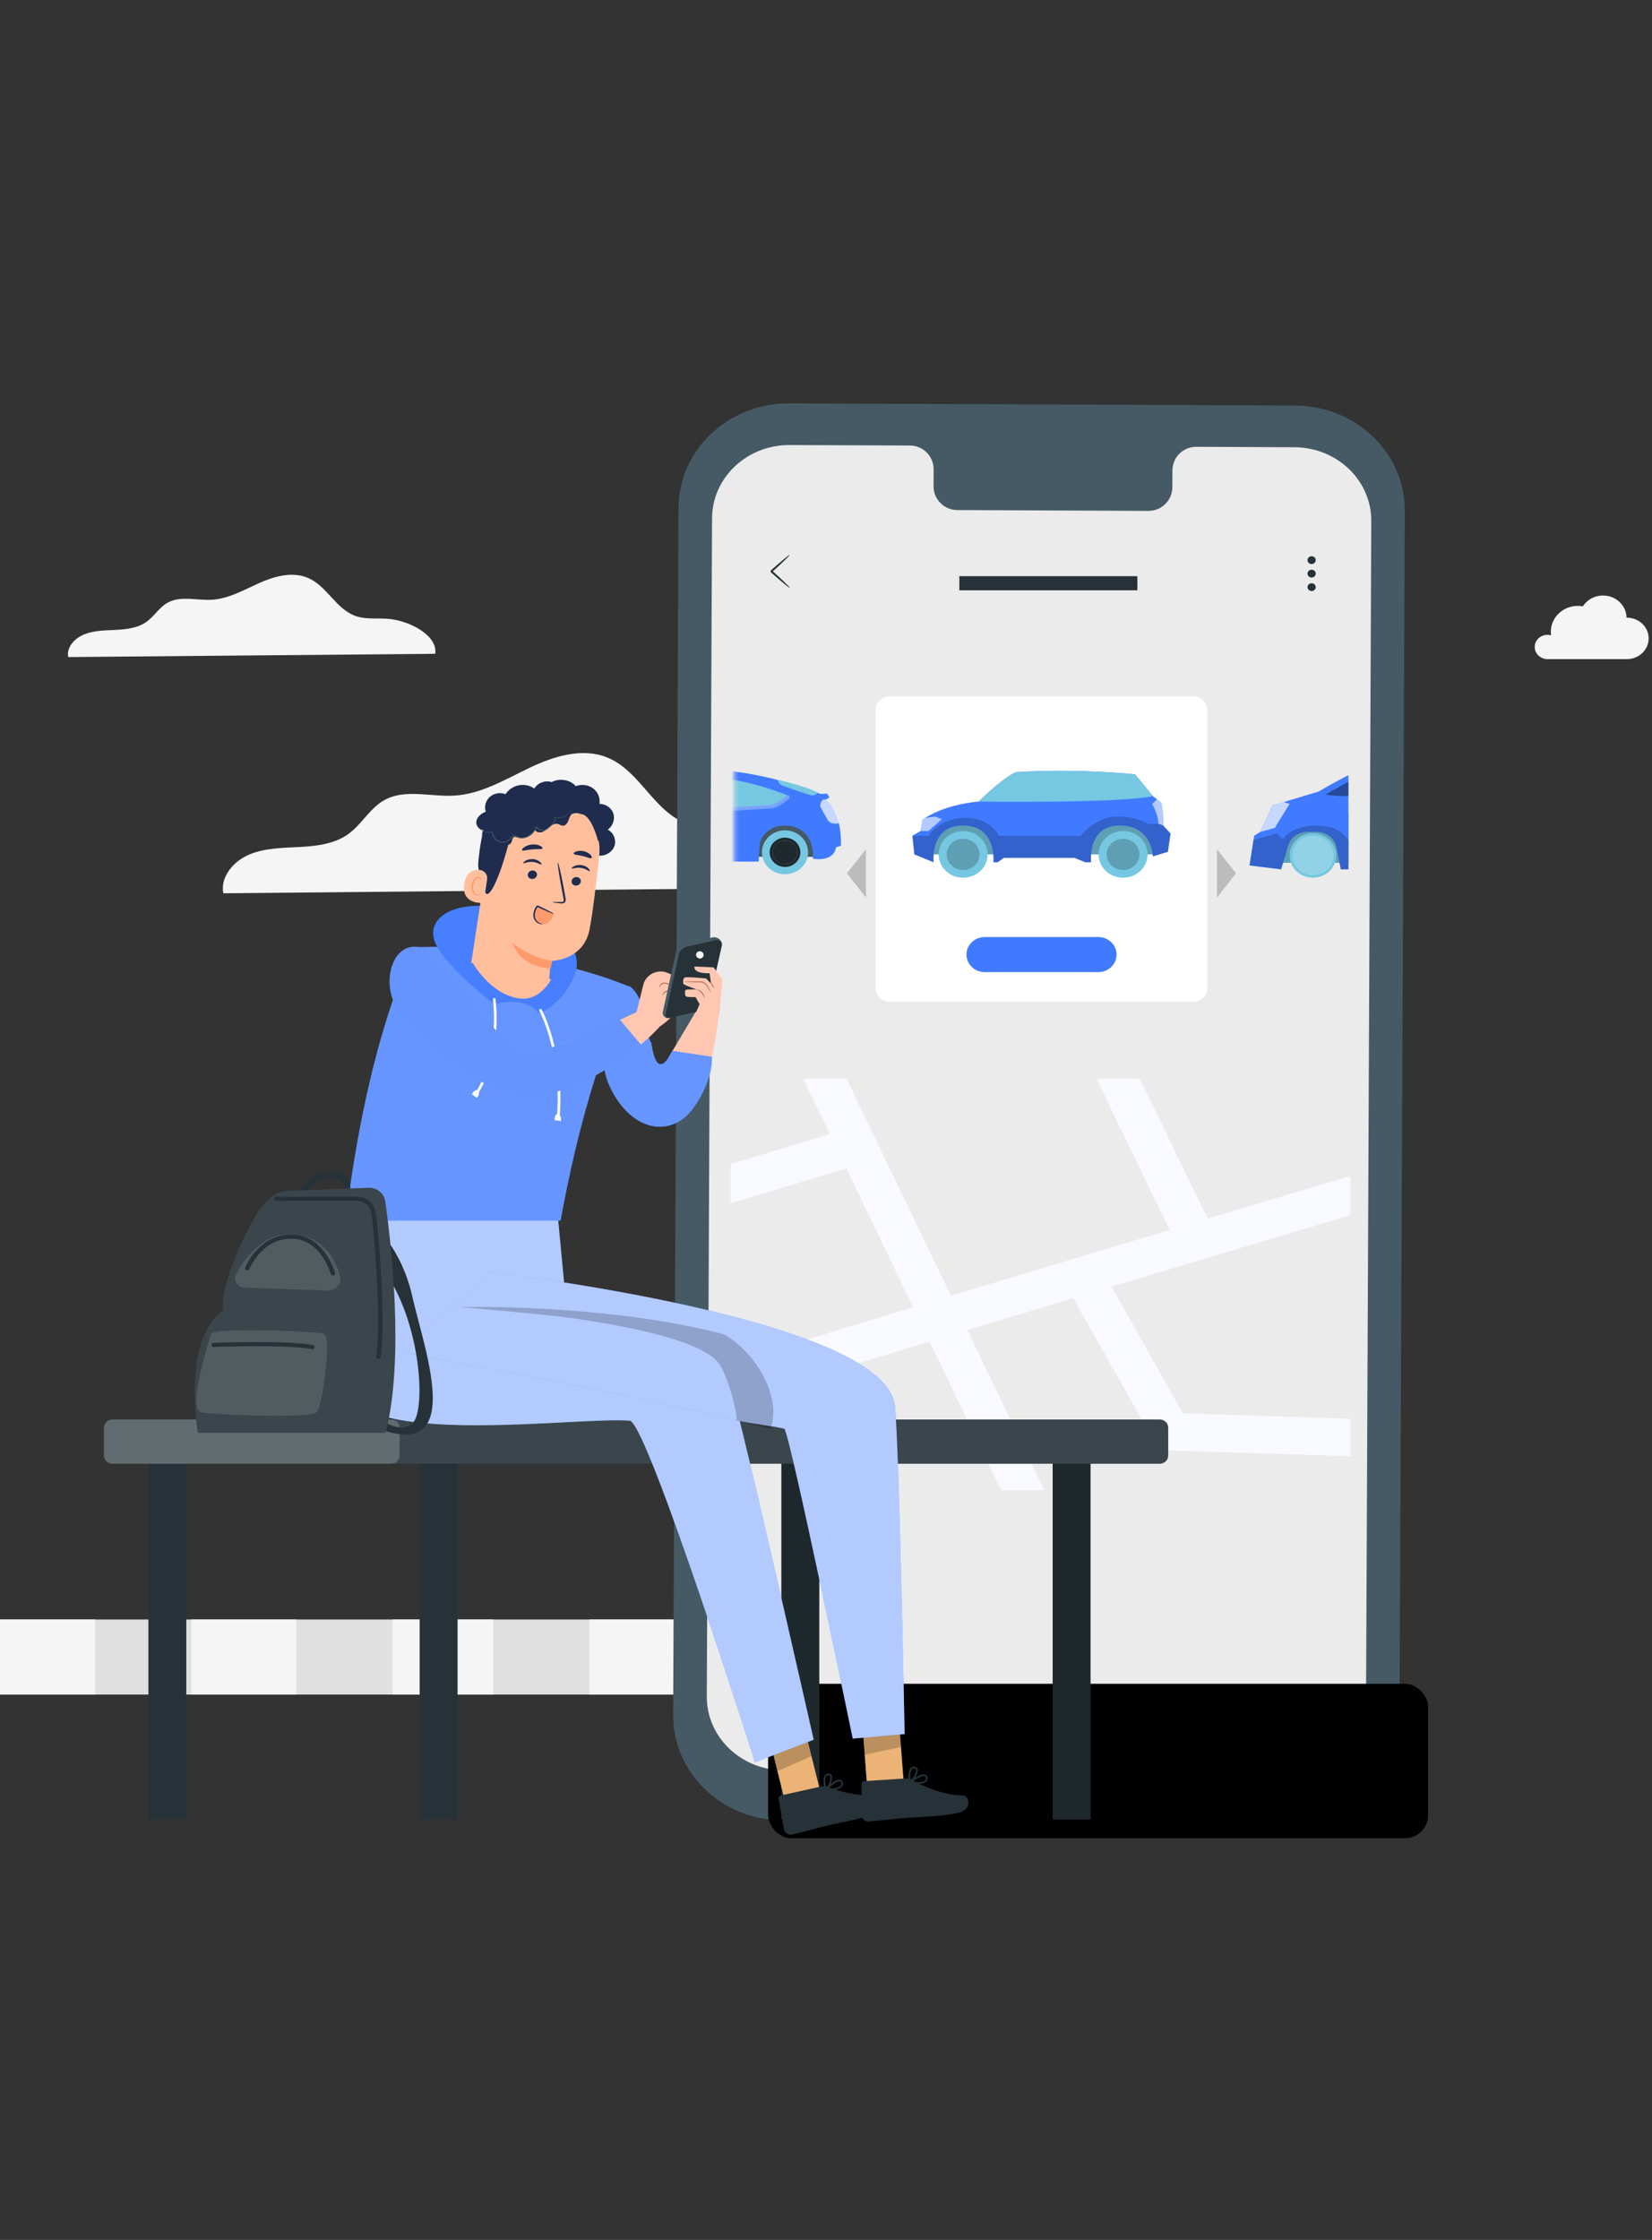 <svg width="428" height="580" viewBox="0 0 428 580" fill="none" xmlns="http://www.w3.org/2000/svg">
<rect x="0" y="0" width="428" height="580" fill="#333333" stroke="none"/>
<path d="M266.509 199.65C266.959 196.507 262.305 193.93 258.803 193.656C257.137 193.527 255.4 193.767 253.815 193.244C250.385 192.105 249.017 187.901 245.677 186.556C243.174 185.554 240.302 186.445 237.872 187.609C235.45 188.766 233.055 190.23 230.346 190.393C227.987 190.538 225.43 189.708 223.369 190.804C221.829 191.617 221.028 193.304 219.615 194.298C218.228 195.266 216.428 195.471 214.708 195.565C212.989 195.651 211.215 195.668 209.649 196.353C208.083 197.038 206.786 198.605 207.119 200.215L266.509 199.659V199.65Z" fill="#F5F5F5"/>
<path d="M281.437 421.984C281.701 418.988 281.269 415.11 277.596 413.955C271.379 411.999 267.694 407.413 267.898 402.232C268.102 397.039 261.561 391.995 256.652 396.856C251.743 401.717 252.403 393.116 245.861 391.023C239.32 388.93 233.775 394.008 235.563 398.641C237.351 403.273 230.894 406.166 223.164 402.232C215.435 398.286 206.925 405.457 208.569 411.073C210.213 416.689 208.869 417.306 203.972 415.442C200.023 413.932 193.554 417.1 192.834 421.996H281.437V421.984Z" fill="#E0E0E0"/>
<path d="M278.48 139.492C278.48 136.701 280.856 134.425 283.797 134.425C284.325 134.425 284.841 134.506 285.321 134.643C285.249 134.14 285.201 133.613 285.201 133.087C285.201 127.163 290.242 122.37 296.448 122.37C297.156 122.37 297.852 122.439 298.524 122.553C300.253 119.854 303.361 118.047 306.914 118.047C312.303 118.047 316.672 122.176 316.744 127.289C316.804 127.289 316.852 127.289 316.912 127.289C321.917 127.289 325.974 131.154 325.974 135.924C325.974 140.693 321.917 144.559 316.912 144.559H283.641C280.772 144.479 278.48 142.249 278.48 139.492Z" fill="#F5F5F5"/>
<path d="M397.618 167.525C397.618 165.787 399.095 164.38 400.919 164.38C401.243 164.38 401.567 164.426 401.867 164.517C401.819 164.197 401.795 163.877 401.795 163.556C401.795 159.874 404.928 156.888 408.793 156.888C409.237 156.888 409.669 156.934 410.077 157.003C411.157 155.322 413.09 154.201 415.298 154.201C418.647 154.201 421.36 156.763 421.408 159.942C421.444 159.942 421.48 159.942 421.504 159.942C424.612 159.942 427.133 162.344 427.133 165.306C427.133 168.269 424.612 170.671 421.504 170.671H400.823C399.047 170.613 397.618 169.229 397.618 167.525Z" fill="#F5F5F5"/>
<path d="M-78.521 423.997V438.797H359.06V423.997C359.06 421.424 357.176 419.354 354.475 419.354H-73.948C-76.649 419.354 -78.533 421.424 -78.533 423.997H-78.521Z" fill="#E0E0E0"/>
<path d="M334.118 419.354H306.908V438.797H334.118V419.354Z" fill="#F5F5F5"/>
<path d="M281.967 419.354H255.897V438.797H281.967V419.354Z" fill="#F5F5F5"/>
<path d="M230.955 419.354H203.745V438.797H230.955V419.354Z" fill="#F5F5F5"/>
<path d="M178.804 419.354H152.734V438.797H178.804V419.354Z" fill="#F5F5F5"/>
<path d="M127.793 419.354H101.723V438.797H127.793V419.354Z" fill="#F5F5F5"/>
<path d="M76.781 419.354H49.571V438.797H76.781V419.354Z" fill="#F5F5F5"/>
<path d="M24.63 419.354H-1.44V438.797H24.63V419.354Z" fill="#F5F5F5"/>
<path d="M210.983 229.863C212.156 221.77 200.144 215.105 191.119 214.421C186.818 214.094 182.345 214.718 178.262 213.365C169.426 210.434 165.906 199.574 157.273 196.122C150.829 193.533 143.415 195.839 137.159 198.83C130.918 201.82 124.74 205.584 117.749 206.015C111.68 206.387 105.08 204.245 99.778 207.072C95.821 209.169 93.74 213.513 90.096 216.072C86.53 218.572 81.869 219.107 77.443 219.33C73.017 219.554 68.434 219.598 64.399 221.354C60.363 223.109 57.032 227.171 57.861 231.306L210.967 229.863H210.983Z" fill="#F5F5F5"/>
<path d="M112.75 169.293C113.479 164.543 106.021 160.631 100.417 160.23C97.747 160.038 94.969 160.404 92.435 159.61C86.948 157.89 84.763 151.516 79.403 149.49C75.402 147.971 70.799 149.324 66.914 151.079C63.039 152.834 59.204 155.043 54.863 155.297C51.095 155.515 46.997 154.257 43.705 155.916C41.248 157.148 39.956 159.697 37.694 161.199C35.48 162.666 32.586 162.98 29.837 163.111C27.089 163.242 24.244 163.268 21.738 164.299C19.233 165.329 17.165 167.713 17.679 170.14L112.741 169.293H112.75Z" fill="#F5F5F5"/>
<path d="M333.886 471.94L202.819 471.368C187.051 471.302 174.331 459.088 174.4 444.089L175.791 131.494C175.86 116.484 188.698 104.374 204.475 104.439L335.543 105.012C351.31 105.077 364.03 117.291 363.961 132.291L362.571 444.895C362.501 459.905 349.663 472.015 333.886 471.94Z" fill="#455A64"/>
<path d="M335.355 115.809L309.944 115.696C306.533 115.677 303.762 118.417 303.752 121.803L303.732 126.184C303.722 129.57 300.942 132.31 297.54 132.291L248.01 132.075C244.598 132.056 241.847 129.298 241.867 125.912L241.886 121.531C241.896 118.145 239.155 115.377 235.743 115.368L226.809 115.33L204.564 115.237C193.52 115.19 184.527 123.67 184.478 134.176L183.117 439.295C183.068 449.801 191.982 458.347 203.016 458.394L333.827 458.966C344.871 459.013 353.864 450.533 353.913 440.027L355.274 134.908C355.323 124.402 346.409 115.856 335.375 115.809H335.355Z" fill="#EBEBEB"/>
<path d="M204.584 152.197C204.485 152.291 202.286 150.471 199.663 148.126C199.663 147.413 199.663 147.929 199.663 147.769H199.673L199.693 147.741L199.722 147.713L199.781 147.657L199.9 147.544L200.146 147.328C200.304 147.188 200.462 147.047 200.62 146.906C200.925 146.634 201.231 146.371 201.527 146.118C202.069 145.659 202.582 145.227 203.075 144.805C203.962 144.064 204.544 143.642 204.593 143.689C204.643 143.735 204.15 144.261 203.321 145.058C202.848 145.499 202.365 145.959 201.852 146.447L200.975 147.253L200.501 147.675L200.265 147.891L200.146 148.004L200.087 148.06L200.058 148.088H200.038V148.107H200.028C200.028 147.957 200.028 148.463 200.028 147.76C202.651 150.114 204.702 152.094 204.603 152.188L204.584 152.197Z" fill="#263238"/>
<path d="M340.877 145.039C340.877 145.602 340.394 146.053 339.812 146.053C339.23 146.053 338.747 145.593 338.747 145.039C338.747 144.486 339.23 144.026 339.812 144.026C340.394 144.026 340.877 144.486 340.877 145.039Z" fill="#263238"/>
<path d="M340.571 147.816C340.986 148.21 340.986 148.858 340.571 149.252C340.157 149.646 339.477 149.646 339.063 149.252C338.649 148.858 338.649 148.21 339.063 147.816C339.477 147.422 340.157 147.422 340.571 147.816Z" fill="#263238"/>
<path d="M340.877 152.038C340.877 152.6 340.394 153.051 339.812 153.051C339.23 153.051 338.747 152.591 338.747 152.038C338.747 151.484 339.23 151.024 339.812 151.024C340.394 151.024 340.877 151.484 340.877 152.038Z" fill="#263238"/>
<path d="M294.67 149.195H248.542V152.853H294.67V149.195Z" fill="#263238"/>
<path d="M349.867 314.659C329.391 320.753 308.251 327.071 287.969 333.165L306.466 365.975L349.867 367.372V377.086L300.253 375.485L278.063 336.144C268.615 338.988 259.423 341.763 250.629 344.412L270.574 385.888H259.362L240.835 347.382C219.991 353.699 202.025 359.211 189.333 363.19V352.981C193.067 351.816 197.24 350.516 201.811 349.109C211.503 346.12 223.123 342.568 236.56 338.493L219.277 302.539L189.333 311.593V301.413L215.002 293.65L208.126 279.346H219.338L246.354 335.523C256.985 332.311 268.605 328.808 281.185 325.033C288.5 322.84 295.815 320.637 303.028 318.483L284.072 279.346H295.315L312.842 315.542C326.024 311.602 338.624 307.847 349.867 304.489V314.659Z" fill="#F9FAFF"/>
<rect x="199" y="436" width="171" height="40" rx="6" fill="black"/>
<path d="M344.527 173.691H194.673C192.24 173.691 190.267 175.776 190.267 178.348V261.371C190.267 263.943 192.24 266.028 194.673 266.028H344.527C346.96 266.028 348.933 263.943 348.933 261.371V178.348C348.933 175.776 346.96 173.691 344.527 173.691Z" fill="#EBEBEB"/>
<path d="M309.133 180.317H230.526C228.494 180.317 226.847 181.887 226.847 183.823V255.886C226.847 257.823 228.494 259.392 230.526 259.392H309.133C311.165 259.392 312.812 257.823 312.812 255.886V183.823C312.812 181.887 311.165 180.317 309.133 180.317Z" fill="white"/>
<path d="M239.188 221.232H299.177L297.974 210.984L280.69 207.459L264.629 210.127L245.283 211.938L240.482 217.177L239.188 221.232Z" fill="#76C7E1"/>
<path opacity="0.2" d="M239.188 221.232H299.177L297.974 210.984L280.69 207.459L264.629 210.127L245.283 211.938L240.482 217.177L239.188 221.232Z" fill="black"/>
<path d="M255.876 221.232C255.876 224.574 253.036 227.281 249.528 227.281C246.021 227.281 243.181 224.574 243.181 221.232C243.181 217.89 246.021 215.184 249.528 215.184C253.036 215.184 255.876 217.89 255.876 221.232Z" fill="#76C7E1"/>
<path opacity="0.2" d="M249.528 225.278C251.873 225.278 253.773 223.466 253.773 221.232C253.773 218.998 251.873 217.187 249.528 217.187C247.184 217.187 245.283 218.998 245.283 221.232C245.283 223.466 247.184 225.278 249.528 225.278Z" fill="black"/>
<path d="M297.317 221.232C297.317 224.574 294.477 227.281 290.97 227.281C287.462 227.281 284.622 224.574 284.622 221.232C284.622 217.89 287.462 215.184 290.97 215.184C294.477 215.184 297.317 217.89 297.317 221.232Z" fill="#76C7E1"/>
<path opacity="0.2" d="M290.969 225.278C293.314 225.278 295.215 223.466 295.215 221.232C295.215 218.998 293.314 217.187 290.969 217.187C288.625 217.187 286.724 218.998 286.724 221.232C286.724 223.466 288.625 225.278 290.969 225.278Z" fill="black"/>
<path d="M303.271 215.848L302.573 220.577L298.672 221.752C298.672 221.752 298.571 213.758 290.08 213.758C281.59 213.758 282.681 223.283 282.681 223.283H281.196L278.396 222.137H260.061L258.464 223.283H257.382C257.382 223.283 258.282 213.758 249.528 213.758C240.775 213.758 241.887 223.283 241.887 223.283L236.884 221.232L236.388 216.426L238.481 215.183L238.986 212.265C239.209 212.101 239.441 211.947 239.673 211.803C245.526 208.065 253.531 207.565 253.531 207.565C260.414 200.89 263.204 199.946 263.204 199.946C279.002 198.896 294.073 200.514 294.073 200.514L298.672 206.13L299.753 206.967L300.875 207.844C301.573 210.897 301.371 213.758 301.371 213.758L303.271 215.848Z" fill="#407BFF"/>
<path opacity="0.6" d="M244.019 212.13L240.512 215.184H238.48L238.986 212.265C239.208 212.102 239.441 211.947 239.673 211.803L242.22 211.437L244.019 212.13Z" fill="white"/>
<path opacity="0.6" d="M301.37 213.758L300.097 213.305C300.097 210.772 298.5 208.23 298.5 208.23L299.753 206.968L300.875 207.844C301.572 210.897 301.37 213.758 301.37 213.758Z" fill="white"/>
<path d="M298.672 206.13C290.353 208.027 253.531 207.565 253.531 207.565C253.743 207.362 253.945 207.16 254.157 206.967C257.948 203.346 260.414 201.555 261.799 200.697C262.759 200.091 263.204 199.946 263.204 199.946C279.002 198.896 294.073 200.514 294.073 200.514L298.672 206.13Z" fill="#76C7E1"/>
<path opacity="0.2" d="M303.271 215.848L302.573 220.577L298.672 221.753C298.672 221.753 298.571 213.758 290.08 213.758C281.59 213.758 282.681 223.284 282.681 223.284H281.196L278.396 222.138H260.06L258.463 223.284H257.382C257.382 223.284 258.282 213.758 249.528 213.758C240.775 213.758 241.887 223.284 241.887 223.284L236.884 221.232L236.388 216.426H240.512C240.512 216.426 243.514 211.755 250.115 211.755C256.715 211.755 258.837 216.426 258.837 216.426H280.003C280.003 216.426 283.601 211.687 288.898 211.437C294.194 211.187 297.317 213.306 297.317 213.306H300.097L301.37 213.758L303.271 215.848Z" fill="black"/>
<path d="M349.352 210.483V223.409H328.651C328.651 223.409 330.026 218.988 331.097 215.983C331.623 214.49 332.078 213.334 332.25 213.248C334.989 211.822 341.417 210.965 349.352 210.483Z" fill="#76C7E1"/>
<path opacity="0.2" d="M349.352 210.483V223.409H328.651C328.651 223.409 330.026 218.988 331.097 215.983C331.623 214.49 332.078 213.334 332.25 213.248C334.989 211.822 341.417 210.965 349.352 210.483Z" fill="black"/>
<path d="M340.154 227.271C343.492 227.271 346.198 224.693 346.198 221.512C346.198 218.331 343.492 215.752 340.154 215.752C336.815 215.752 334.109 218.331 334.109 221.512C334.109 224.693 336.815 227.271 340.154 227.271Z" fill="#76C7E1"/>
<path opacity="0.2" d="M340.154 226.606C343.107 226.606 345.501 224.325 345.501 221.511C345.501 218.697 343.107 216.416 340.154 216.416C337.201 216.416 334.807 218.697 334.807 221.511C334.807 224.325 337.201 226.606 340.154 226.606Z" fill="white"/>
<path d="M341.579 204.984C344.54 203.26 347.098 201.853 349.352 200.717V225.114H347.381L347.047 223.409L346.279 219.47C345.824 217.11 343.671 215.405 341.154 215.405H338.739C336.404 215.405 334.362 216.879 333.725 219.017L332.421 223.409L331.916 225.114L323.719 224.102L324.76 217.466L324.922 216.416L326.519 215.405L329.652 208.547L332.563 207.68L341.579 204.984Z" fill="#407BFF"/>
<path opacity="0.7" d="M334.109 208.162L330.258 214.384L326.529 215.405L329.662 208.548L332.573 207.681C333.483 207.931 334.109 208.162 334.109 208.162Z" fill="white"/>
<path opacity="0.4" d="M349.352 202.422V206.14C347.219 206.169 345.137 206.063 343.348 205.754C343.348 205.754 346.239 204.107 349.352 202.422Z" fill="black"/>
<path opacity="0.2" d="M349.352 217.621V225.114H347.381L347.047 223.41L346.279 219.47C345.824 217.11 343.671 215.406 341.154 215.406H338.739C336.404 215.406 334.362 216.879 333.725 219.018L332.421 223.41L331.916 225.114L323.719 224.103L324.76 217.467L330.915 215.752L331.097 215.984L332.25 217.438C332.25 217.438 334.261 213.749 341.124 213.749C346.602 213.749 348.725 216.513 349.352 217.621Z" fill="black"/>
<path d="M284.511 251.726H255.159C252.52 251.726 250.388 249.694 250.388 247.18C250.388 244.666 252.52 242.634 255.159 242.634H284.511C287.149 242.634 289.282 244.666 289.282 247.18C289.282 249.694 287.149 251.726 284.511 251.726Z" fill="#407BFF"/>
<mask id="mask0_262_8626" style="mask-type:alpha" maskUnits="userSpaceOnUse" x="190" y="189" width="159" height="75">
<path d="M344.527 189.673H194.673C192.24 189.673 190.267 191.337 190.267 193.389V259.648C190.267 261.701 192.24 263.364 194.673 263.364H344.527C346.96 263.364 348.933 261.701 348.933 259.648V193.389C348.933 191.337 346.96 189.673 344.527 189.673Z" fill="white"/>
</mask>
<g mask="url(#mask0_262_8626)">
<path d="M143.782 221.767L210.764 221.867L210.78 212.437L143.798 212.337L143.782 221.767Z" fill="#455A64"/>
<path d="M214.268 205.49C214.268 205.49 212.592 205.668 212.296 205.487C211.622 205.074 196.961 199.455 184.364 199.439C174.26 199.426 165.163 201.977 156.313 207.595C156.313 207.595 145.538 208.726 141.33 211.726C140.345 212.269 138.338 214.408 139.104 219.271C139.592 222.373 142.019 222.504 145.334 222.433C145.334 222.433 144.1 213.015 152.926 213.734C160.424 214.347 158.989 223.054 158.989 223.054L196.559 223.109C196.559 223.109 196.724 219.242 196.883 218.304C197.201 216.427 199.653 213.352 204.231 213.809C209.252 214.311 210.923 218.669 210.601 222.347C210.601 222.347 215.898 223.436 216.614 219.383L217.877 219.009C217.877 219.009 218.363 210.601 213.95 207.065L214.898 206.465L214.268 205.488V205.49Z" fill="#407BFF"/>
<path d="M211.77 205.221C211.77 205.221 211.456 206.031 210.38 205.941C209.503 205.868 204.488 204.06 202.662 203.393C202.138 203.202 201.719 202.797 201.57 202.281C201.534 202.153 201.518 202.035 201.546 201.949C201.546 201.949 209.34 203.73 211.77 205.221Z" fill="#76C7E1"/>
<g opacity="0.3">
<path d="M204.34 205.941C204.34 205.941 204.868 206.378 204.338 206.895C203.808 207.411 201.274 209.204 200.097 209.312C198.92 209.42 163.191 211.69 161.074 211.114C158.956 210.537 157.722 209.517 158.252 208.935L159.213 208.634L176.058 208.961L204.341 205.941H204.34Z" fill="white"/>
</g>
<g opacity="0.7">
<path d="M217.338 213.168C217.338 213.168 215.258 213.755 214.37 212.194C213.483 210.634 212.503 208.984 212.503 208.628C212.503 208.18 212.838 206.744 213.951 207.036C213.951 207.036 217.043 209.379 217.338 213.168Z" fill="white"/>
</g>
<path d="M203.986 205.941C203.986 205.941 200.863 208.527 199.509 208.525C198.156 208.523 162.486 210.582 160.898 209.971C159.311 209.361 158.485 208.861 158.485 208.861C158.485 208.861 170.124 200.886 183.689 201.27C193.643 201.55 203.986 205.94 203.986 205.94V205.941Z" fill="#76C7E1"/>
<path d="M207.603 224.718C209.938 222.497 209.938 218.897 207.603 216.677C205.269 214.456 201.485 214.456 199.151 216.677C196.817 218.897 196.817 222.497 199.151 224.718C201.485 226.938 205.269 226.938 207.603 224.718Z" fill="#76C7E1"/>
<path d="M203.384 216.91C201.184 216.907 199.404 218.601 199.399 220.693C199.396 222.78 201.171 224.48 203.37 224.484C205.569 224.487 207.35 222.793 207.355 220.706C207.358 218.614 205.583 216.914 203.384 216.912V216.91ZM200.189 220.695C200.192 219.019 201.621 217.659 203.382 217.662C205.143 217.665 206.568 219.03 206.565 220.705C206.562 222.38 205.133 223.735 203.372 223.732C201.61 223.73 200.186 222.37 200.189 220.695Z" fill="#1E282D"/>
<path d="M203.382 217.66C201.621 217.657 200.192 219.019 200.189 220.693C200.186 222.368 201.612 223.728 203.372 223.73C205.133 223.733 206.562 222.377 206.565 220.703C206.568 219.029 205.142 217.663 203.382 217.66Z" fill="#1E282D"/>
</g>
<path opacity="0.2" d="M219.434 226.141L224.357 232.401V219.89L219.434 226.141Z" fill="black"/>
<path opacity="0.2" d="M320.224 226.141L315.302 219.89V232.401L320.224 226.141Z" fill="black"/>
<path d="M212.258 373.285H202.441V471.13H212.258V373.285Z" fill="#263238"/>
<path opacity="0.2" d="M212.258 373.285H202.441V471.13H212.258V373.285Z" fill="black"/>
<path d="M282.539 373.285H272.722V471.13H282.539V373.285Z" fill="#263238"/>
<path opacity="0.2" d="M282.539 373.285H272.722V471.13H282.539V373.285Z" fill="black"/>
<path d="M118.545 373.285H108.728V471.13H118.545V373.285Z" fill="#263238"/>
<path d="M48.264 373.285H38.447V471.13H48.264V373.285Z" fill="#263238"/>
<path d="M302.657 369.667V376.904C302.657 378.072 301.674 379.021 300.449 379.021H29.155C27.93 379.021 26.933 378.072 26.933 376.904V369.667C26.933 368.512 27.93 367.562 29.155 367.562H300.449C301.674 367.562 302.657 368.512 302.657 369.667Z" fill="#263238"/>
<path opacity="0.1" d="M302.657 369.667V376.904C302.657 378.072 301.674 379.021 300.449 379.021H29.155C27.93 379.021 26.933 378.072 26.933 376.904V369.667C26.933 368.512 27.93 367.562 29.155 367.562H300.449C301.674 367.562 302.657 368.512 302.657 369.667Z" fill="white"/>
<path opacity="0.2" d="M103.517 369.667V376.904C103.517 378.072 102.534 379.021 101.308 379.021H29.155C27.93 379.021 26.933 378.072 26.933 376.904V369.667C26.933 368.512 27.93 367.562 29.155 367.562H101.308C102.534 367.562 103.517 368.512 103.517 369.667Z" fill="white"/>
<path d="M168.691 281.458L180.378 261.761L186.448 261.012C186.448 261.012 185.04 274.751 182.414 280.522C182.414 280.522 180.264 287.374 172.402 287.476C164.54 287.578 168.693 281.465 168.693 281.465L168.691 281.458Z" fill="#FFC7B1"/>
<path d="M162.989 255.301C167.688 258.506 166.884 267.495 168.732 270.065C170.354 281.141 174.137 272.121 174.137 272.121L184.406 273.664C184.406 273.664 184.991 279.547 179.542 287.031C174.093 294.529 163.712 293.424 158.013 281.396C152.313 269.368 163.003 255.301 163.003 255.301H162.989Z" fill="#407BFF"/>
<path d="M162.989 255.301C167.688 258.506 166.884 267.495 168.732 270.065C170.354 281.141 174.137 272.121 174.137 272.121L184.406 273.664C184.406 273.664 184.991 279.547 179.542 287.031C174.093 294.529 163.712 293.424 158.013 281.396C152.313 269.368 163.003 255.301 163.003 255.301H162.989Z" fill="#6695FF"/>
<path d="M224.766 464.144L234.149 461.693L232.467 439.89L223.112 442.353L224.766 464.144Z" fill="#EBB376"/>
<path d="M234.719 460.501L223.848 461.216C223.473 461.216 223.167 461.521 223.181 461.891L223.251 470.144C223.32 471.031 224.126 471.72 225.058 471.667C228.853 471.363 230.646 471.031 235.428 470.674C238.361 470.475 244.186 470.343 248.161 469.455C252.137 468.581 251.108 464.859 249.357 464.898C245.172 464.965 239.32 462.779 236.443 460.911C235.942 460.593 235.344 460.448 234.733 460.487L234.719 460.501Z" fill="#263238"/>
<path d="M238.264 461.852C237.388 461.891 236.512 461.838 235.65 461.693C235.567 461.693 235.483 461.626 235.469 461.547C235.456 461.467 235.469 461.375 235.539 461.322C235.831 461.096 238.458 459.136 239.668 459.494C239.946 459.586 240.168 459.798 240.238 460.077C240.432 460.487 240.349 460.964 240.043 461.295C239.542 461.693 238.903 461.891 238.25 461.865L238.264 461.852ZM239.542 459.931C238.889 459.732 237.332 460.62 236.262 461.375C238.013 461.587 239.292 461.454 239.709 460.99C239.89 460.765 239.932 460.474 239.82 460.209C239.793 460.076 239.681 459.971 239.542 459.931Z" fill="#263238"/>
<path d="M235.706 461.692C235.706 461.692 235.65 461.719 235.608 461.706C235.539 461.679 235.497 461.613 235.469 461.547C235.469 461.467 235.039 458.791 235.942 457.824C236.192 457.573 236.526 457.44 236.887 457.467C237.29 457.453 237.638 457.705 237.749 458.063C238.041 459.056 236.734 461.083 235.817 461.692C235.775 461.706 235.734 461.706 235.692 461.692H235.706ZM236.776 457.93C236.595 457.93 236.429 458.023 236.304 458.156C235.761 458.725 235.803 460.262 235.886 461.123C236.665 460.394 237.485 458.871 237.332 458.209C237.304 458.089 237.207 457.944 236.887 457.93H236.776Z" fill="#263238"/>
<path opacity="0.2" d="M223.112 442.352L232.467 439.902L233.426 452.367L224.015 454.367L223.112 442.352Z" fill="black"/>
<path d="M212.519 463.825L203.664 467.666L201.412 458.606L198.381 446.419L207.209 442.564L210.239 454.738L212.519 463.825Z" fill="#EBB376"/>
<path opacity="0.2" d="M210.239 454.738L201.412 458.606L198.381 446.419L207.209 442.564L210.239 454.738Z" fill="black"/>
<path d="M212.88 462.568L202.26 464.925C201.884 464.992 201.634 465.336 201.704 465.694L203.149 473.827C203.358 474.701 204.275 475.244 205.193 475.059C208.891 474.171 210.6 473.575 215.257 472.502C218.121 471.853 223.848 470.847 227.629 469.376C231.41 467.906 229.77 464.396 228.046 464.7C223.931 465.402 217.787 464.131 214.632 462.727C214.076 462.488 213.464 462.435 212.88 462.568Z" fill="#263238"/>
<path d="M216.606 463.361C215.744 463.534 214.882 463.613 214.006 463.6C213.923 463.6 213.839 463.56 213.798 463.481C213.77 463.401 213.784 463.308 213.826 463.242C214.076 462.977 216.328 460.633 217.607 460.805C217.899 460.845 218.149 461.03 218.26 461.295C218.51 461.666 218.524 462.143 218.274 462.527C217.843 462.991 217.259 463.295 216.606 463.361ZM217.551 461.269C216.87 461.176 215.494 462.275 214.548 463.189C216.314 463.136 217.551 462.805 217.899 462.289C218.038 462.037 218.024 461.745 217.871 461.507C217.815 461.375 217.69 461.282 217.551 461.269Z" fill="#263238"/>
<path d="M214.048 463.587C214.048 463.587 213.992 463.627 213.965 463.627C213.895 463.6 213.84 463.56 213.798 463.494C213.784 463.415 212.922 460.845 213.645 459.745C213.84 459.467 214.159 459.282 214.521 459.242C214.91 459.163 215.313 459.361 215.48 459.706C215.925 460.633 214.979 462.845 214.173 463.574C214.131 463.6 214.09 463.6 214.048 463.6V463.587ZM214.465 459.706C214.284 459.745 214.131 459.851 214.048 459.997C213.603 460.646 213.895 462.143 214.131 462.991C214.785 462.156 215.341 460.527 215.077 459.904C215.021 459.785 214.91 459.653 214.59 459.692H214.479L214.465 459.706Z" fill="#263238"/>
<path d="M146.892 340.038L144.042 309.916L91.26 311.094C91.26 311.094 85.004 353.059 89.55 360.768C97.654 374.531 150.868 366.716 163.309 367.895C168.383 370.478 195.587 456.341 195.587 456.341L210.809 450.486C210.809 450.486 194.434 378.015 190.708 364.358C185.523 345.376 164.38 345.707 146.906 340.025L146.892 340.038Z" fill="#407BFF"/>
<path opacity="0.6" d="M146.892 340.038L144.042 309.916L91.26 311.094C91.26 311.094 85.004 353.059 89.55 360.768C97.654 374.531 150.868 366.716 163.309 367.895C168.383 370.478 195.587 456.341 195.587 456.341L210.809 450.486C210.809 450.486 194.434 378.015 190.708 364.358C185.523 345.376 164.38 345.707 146.906 340.025L146.892 340.038Z" fill="white"/>
<path d="M234.358 449.016L220.929 450.195C220.929 450.195 204.456 370.279 203.191 369.948C200.898 369.325 194.225 368.61 190.639 367.723C165.714 361.55 104.355 350.184 104.355 350.184L126.986 329.414C126.986 329.414 229.589 341.15 231.869 364.093C232.967 375.127 234.371 449.016 234.371 449.016H234.358Z" fill="#407BFF"/>
<path opacity="0.6" d="M234.358 449.016L220.929 450.195C220.929 450.195 204.456 370.279 203.191 369.948C200.898 369.325 194.225 368.61 190.639 367.723C165.714 361.55 104.355 350.184 104.355 350.184L126.986 329.414C126.986 329.414 229.589 341.15 231.869 364.093C232.967 375.127 234.371 449.016 234.371 449.016H234.358Z" fill="white"/>
<path opacity="0.2" d="M199.549 370.015C197.255 369.392 194.211 368.624 190.625 367.736C191.612 368.24 188.734 355.788 185.857 352.569C180.143 346.158 157.22 342.687 149.005 341.429C142.124 340.383 119.062 338.435 119.062 338.435C119.062 338.435 156.759 337.464 187.467 345.491C194.715 349.202 202.955 361.193 199.563 370.015H199.549Z" fill="black"/>
<path d="M145.238 316.075C148.324 299.212 153.523 276.614 163.128 255.486C158.068 253.446 152.869 251.764 147.559 250.452C139.802 248.452 131.934 246.876 123.997 245.737C118.506 245.18 112.973 245.035 107.454 245.3C107.454 245.3 95.555 266.481 89.522 316.075H145.238Z" fill="#6695FF"/>
<path d="M128.056 260.03C128.056 260.03 114.21 249.5 112.459 243.274C110.707 237.048 118.84 232.849 130.238 235.246C141.637 237.644 152.188 244.479 148.824 252.533C145.46 260.587 139.566 262.415 139.566 262.415C139.566 262.415 137.119 257.792 128.056 260.03Z" fill="#407BFF"/>
<path d="M156.302 265.854L159.004 264.826L164.908 262.081L166.677 254.963C166.958 253.851 167.675 252.887 168.68 252.264C169.748 251.605 171.057 251.397 172.296 251.679L177.416 253.673C177.845 253.836 178.172 254.185 178.258 254.615C178.328 254.978 178.235 255.326 177.58 255.275C176.31 255.178 173.66 254.911 173.66 254.911L174.868 258.967C175.187 260.027 175.063 261.169 174.525 262.147L173.754 263.549L172.296 264.826L170.894 265.854C170.894 265.854 162.535 275.583 153.059 276.651C147.362 277.296 142.79 272.538 142.79 272.538L144.411 270.785L156.302 265.854Z" fill="#FFC7B1"/>
<path d="M173.816 255.193C173.816 255.193 173.683 255.022 173.395 254.837C173.106 254.659 172.647 254.429 172.078 254.451C171.493 254.481 171.065 254.844 170.917 255.163C170.761 255.497 170.862 255.719 170.885 255.712C170.932 255.712 170.901 255.497 171.072 255.245C171.236 255 171.618 254.718 172.093 254.696C172.576 254.674 173.005 254.852 173.309 254.992C173.613 255.133 173.8 255.23 173.816 255.2V255.193Z" fill="#AA6550"/>
<path d="M171.626 257.721C171.626 257.721 171.735 257.588 171.907 257.388C172.07 257.195 172.343 256.95 172.709 256.817C173.076 256.676 173.45 256.676 173.707 256.713C173.972 256.75 174.128 256.802 174.151 256.772C174.167 256.75 174.027 256.631 173.746 256.542C173.473 256.461 173.045 256.431 172.616 256.587C172.187 256.75 171.899 257.047 171.759 257.291C171.611 257.536 171.595 257.706 171.626 257.721Z" fill="#AA6550"/>
<path opacity="0.2" d="M128.056 260.03C128.056 260.03 114.21 249.5 112.459 243.274C110.707 237.048 118.84 232.849 130.238 235.246C141.637 237.644 152.188 244.479 148.824 252.533C145.46 260.587 139.566 262.415 139.566 262.415C139.566 262.415 137.119 257.792 128.056 260.03Z" fill="#6695FF"/>
<path d="M136.089 227.583C133.976 234.829 129.41 246.892 122.251 248.985C122.251 248.985 127.095 257.891 134.991 258.58C140.009 259.017 142.789 253.612 142.789 253.612C137.674 252.698 139.62 249.122 143.665 244.644L136.089 227.596V227.583Z" fill="#FFBF9D"/>
<path opacity="0.2" d="M140.205 233.749L144.682 243.843C143.722 244.876 142.861 245.989 142.11 247.168C137.078 247.525 133.463 239.922 134.701 236.835C135.145 235.564 139.316 234.782 140.219 233.749H140.205Z" fill="black"/>
<path d="M144.681 289.026H144.654C144.459 289.026 144.32 288.854 144.334 288.668C145.488 272.441 139.788 261.844 139.733 261.752C139.649 261.593 139.705 261.394 139.886 261.301C140.052 261.222 140.261 261.275 140.358 261.447C140.414 261.553 146.211 272.296 145.043 288.721C145.043 288.893 144.876 289.026 144.695 289.026H144.681Z" fill="white"/>
<path d="M123.622 283.251C123.622 283.251 123.497 283.238 123.441 283.211C123.274 283.118 123.219 282.92 123.316 282.761C129.557 272.654 127.723 258.957 127.709 258.811C127.681 258.626 127.82 258.467 128.001 258.44C128.181 258.414 128.362 258.546 128.39 258.719C128.404 258.864 130.266 272.773 123.914 283.092C123.844 283.198 123.733 283.251 123.608 283.251H123.622Z" fill="white"/>
<path d="M144.417 288.47C144.417 288.47 145.529 288.523 145.335 290.245L143.708 290.086C143.708 290.086 143.527 288.642 144.417 288.47Z" fill="white"/>
<path d="M123.733 282.311C123.733 282.311 124.664 282.907 123.566 284.285L122.245 283.357C122.245 283.357 122.857 282.033 123.733 282.311Z" fill="white"/>
<path d="M108.775 245.313C114.127 246.492 126.958 267.633 133.811 271.527C140.664 275.422 159.625 262.891 159.625 262.891L166.117 270.587C166.117 270.587 150.757 283.489 137.314 283.794C123.872 284.098 104.813 265.99 101.978 259.341C99.142 252.704 102.27 243.869 108.775 245.3V245.313Z" fill="#6695FF"/>
<path opacity="0.2" d="M108.775 245.313C114.127 246.492 126.958 267.633 133.811 271.527C140.664 275.422 159.625 262.891 159.625 262.891L166.117 270.587C166.117 270.587 150.757 283.489 137.314 283.794C123.872 284.098 104.813 265.99 101.978 259.341C99.142 252.704 102.27 243.869 108.775 245.3V245.313Z" fill="#6695FF"/>
<path d="M154.61 221.466C156.342 221.923 158.399 220.927 159.101 219.294C159.803 217.661 159.046 215.62 157.454 214.835C158.767 213.901 159.379 212.153 158.915 210.683C158.448 209.22 156.933 208.151 155.325 208.164C155.546 206.645 154.892 205.063 153.658 204.142C152.424 203.221 150.661 202.988 149.172 203.563C147.722 201.882 144.965 201.418 142.924 202.516C141.461 202.018 139.666 202.559 138.707 203.775C137.749 204.99 137.697 206.787 138.594 207.993" fill="#1F2C4E"/>
<path d="M152.698 240.865C153.49 237.023 154.456 229.004 155.238 221.737C156.08 213.93 150.588 207.003 142.613 205.83L141.824 205.714C133.189 204.937 127.429 211.613 126.571 219.995L122.089 249.306L142.312 253.638L142.604 248.855C142.604 248.855 151.056 248.83 152.695 240.872L152.698 240.865Z" fill="#FFBF9D"/>
<path d="M143.062 248.779C143.062 248.779 137.689 248.304 132.751 244.056C132.751 244.056 134.197 250.269 142.649 250.769L143.069 248.783L143.062 248.779Z" fill="#FF9A6C"/>
<path d="M150.467 228.325C150.376 228.933 149.766 229.369 149.109 229.307C148.452 229.245 147.995 228.706 148.095 228.101C148.186 227.493 148.796 227.056 149.453 227.118C150.11 227.181 150.566 227.72 150.467 228.325Z" fill="#1F2C4E"/>
<path d="M152.773 225.571C152.596 225.703 151.824 224.919 150.546 224.733C149.274 224.532 148.212 225.031 148.104 224.856C148.049 224.781 148.254 224.528 148.717 224.3C149.172 224.069 149.917 223.892 150.704 224.014C151.499 224.138 152.116 224.517 152.44 224.866C152.772 225.219 152.856 225.507 152.776 225.564L152.773 225.571Z" fill="#1F2C4E"/>
<path d="M139.115 226.619C139.023 227.227 138.414 227.663 137.757 227.601C137.099 227.539 136.643 227 136.742 226.395C136.834 225.786 137.443 225.35 138.1 225.412C138.758 225.474 139.214 226.014 139.115 226.619Z" fill="#1F2C4E"/>
<path d="M140.28 223.852C140.115 223.997 139.279 223.277 137.984 223.189C136.699 223.08 135.682 223.656 135.56 223.493C135.493 223.423 135.679 223.155 136.129 222.896C136.571 222.633 137.287 222.401 138.093 222.46C138.9 222.519 139.543 222.856 139.896 223.181C140.26 223.502 140.362 223.789 140.28 223.852Z" fill="#1F2C4E"/>
<path d="M143.146 233.623C143.151 233.556 143.966 233.535 145.261 233.567C145.589 233.586 145.907 233.566 146.001 233.36C146.117 233.146 146.05 232.79 145.963 232.4C145.806 231.6 145.641 230.762 145.47 229.879C144.798 226.297 144.383 223.374 144.532 223.338C144.678 223.31 145.344 226.186 146.016 229.768C146.172 230.645 146.324 231.495 146.469 232.299C146.519 232.674 146.655 233.11 146.403 233.547C146.273 233.772 146.003 233.899 145.787 233.925C145.568 233.959 145.387 233.93 145.225 233.917C143.937 233.792 143.145 233.684 143.15 233.616L143.146 233.623Z" fill="#1F2C4E"/>
<path d="M140.554 219.654C140.417 219.993 139.272 219.799 137.893 219.939C136.519 220.047 135.397 220.448 135.235 220.138C135.161 219.986 135.374 219.677 135.843 219.357C136.301 219.041 137.027 218.744 137.848 218.67C138.669 218.595 139.411 218.752 139.893 218.988C140.379 219.217 140.61 219.493 140.554 219.654Z" fill="#1F2C4E"/>
<path d="M153.264 222.179C152.946 222.404 152.075 221.915 150.934 221.661C149.803 221.366 148.772 221.403 148.631 221.064C148.571 220.9 148.792 220.653 149.283 220.48C149.768 220.304 150.525 220.238 151.301 220.425C152.077 220.612 152.695 221.009 153.02 221.377C153.353 221.748 153.405 222.068 153.264 222.179Z" fill="#1F2C4E"/>
<path d="M154.984 217.989C154.984 217.989 153.775 212.668 151.511 211.129C148.77 209.269 146.857 212.281 144.142 211.083C141.42 209.883 138.812 208.102 135.465 209.819C131.803 211.697 132.989 213.572 132.106 217.091C128.531 231.342 125.044 235.013 125.576 228.126C125.635 227.375 123.623 226.467 123.916 223.286C124.292 219.164 125.078 214.206 126.575 211.463C127.832 209.146 129.588 207.681 132.503 206.208C137.109 203.88 142.674 204.641 146.377 205.563C150.081 206.486 156.542 211.772 154.987 217.981L154.984 217.989Z" fill="#1F2C4E"/>
<path d="M126.205 227.707C126.39 226.468 125.48 225.331 124.197 225.262C122.637 225.178 120.767 225.77 120.276 228.86C119.407 234.346 125.266 233.87 125.299 233.718C125.321 233.613 125.863 230.005 126.205 227.707Z" fill="#FFBF9D"/>
<path d="M124.392 231.509C124.392 231.509 124.288 231.563 124.102 231.619C123.928 231.671 123.645 231.688 123.363 231.549C122.803 231.264 122.443 230.287 122.577 229.299C122.646 228.798 122.821 228.338 123.07 227.969C123.307 227.587 123.616 227.337 123.925 227.322C124.232 227.288 124.417 227.484 124.465 227.65C124.516 227.81 124.466 227.92 124.488 227.929C124.5 227.942 124.621 227.852 124.611 227.622C124.61 227.509 124.556 227.374 124.444 227.251C124.324 227.126 124.137 227.051 123.927 227.045C123.485 227.024 123.036 227.366 122.767 227.779C122.476 228.183 122.256 228.703 122.185 229.264C122.042 230.37 122.462 231.466 123.242 231.796C123.624 231.948 123.973 231.862 124.164 231.756C124.357 231.643 124.411 231.525 124.392 231.509Z" fill="#FF9A6C"/>
<path d="M128.106 217.468C128.743 218.063 129.426 218.676 130.292 218.891C131.157 219.106 132.268 218.764 132.576 217.936C132.719 217.566 132.706 217.107 133.021 216.849C133.392 216.543 133.946 216.738 134.41 216.854C136.025 217.263 137.916 216.387 138.632 214.902C138.933 215.571 139.912 215.692 140.625 215.383C141.334 215.082 141.871 214.494 142.472 214.018C143.074 213.543 143.868 213.153 144.592 213.364C145.001 213.484 145.344 213.787 145.771 213.809C146.526 213.857 147.05 213.063 147.297 212.368C147.544 211.672 147.797 210.848 148.502 210.554C149.153 210.282 149.864 210.601 150.532 210.798C151.2 210.995 152.111 210.975 152.406 210.351C152.558 210.019 152.478 209.647 152.342 209.322C151.721 207.852 149.914 206.965 148.279 207.341C148.073 205.453 146.599 203.782 144.706 203.297C142.806 202.809 140.597 203.541 139.349 205.058C138.358 203.833 136.708 203.13 135.064 203.25C133.424 203.363 131.839 204.292 130.958 205.65C129.652 205.094 127.986 205.38 126.902 206.343C125.819 207.306 125.392 208.881 125.854 210.191C124.727 210.605 123.668 211.456 123.429 212.582C123.187 213.715 124.111 215.009 125.294 214.88C124.671 215.695 124.811 216.947 125.595 217.574C126.382 218.193 127.693 218.098 128.408 217.354" fill="#1F2C4E"/>
<path d="M148.411 208.981C148.411 208.981 148.413 209.016 148.393 209.078C148.374 209.14 148.352 209.245 148.298 209.364C148.194 209.61 148.021 209.969 147.682 210.357C147.347 210.739 146.855 211.171 146.182 211.469C145.517 211.771 144.65 211.949 143.741 211.769L143.863 211.661C143.948 212.157 143.791 212.714 143.454 213.156C143.13 213.612 142.687 213.994 142.225 214.359C141.992 214.537 141.779 214.749 141.47 214.896C141.173 215.039 140.845 215.092 140.507 215.088C139.854 215.071 139.17 214.772 138.814 214.184L139.039 214.161C138.683 215.232 137.837 216.221 136.688 216.74C136.079 217.038 135.369 217.165 134.723 217.056C134.073 216.953 133.494 216.678 132.97 216.399L133.131 216.359C132.696 216.997 132.114 217.507 131.466 217.85C130.825 218.197 130.038 218.336 129.397 218.08C128.112 217.611 127.432 216.405 127.453 215.366L127.571 215.439C126.841 215.689 126.122 215.62 125.576 215.428C125.019 215.241 124.609 214.928 124.337 214.645C124.06 214.351 123.919 214.076 123.836 213.886C123.764 213.692 123.741 213.586 123.745 213.579C123.781 213.559 123.853 214.024 124.412 214.579C124.69 214.847 125.092 215.139 125.634 215.303C126.164 215.471 126.844 215.524 127.527 215.282L127.644 215.241L127.642 215.362C127.644 216.332 128.294 217.465 129.485 217.888C130.066 218.12 130.76 217.988 131.365 217.662C131.97 217.335 132.526 216.842 132.933 216.245L132.996 216.148L133.102 216.19C133.614 216.473 134.171 216.739 134.772 216.831C135.377 216.933 136.01 216.819 136.594 216.537C137.673 216.051 138.466 215.119 138.814 214.106L138.903 213.853L139.039 214.082C139.344 214.588 139.949 214.865 140.542 214.875C140.832 214.886 141.134 214.831 141.392 214.716C141.642 214.598 141.863 214.389 142.104 214.215C142.562 213.857 142.991 213.486 143.298 213.068C143.614 212.653 143.755 212.168 143.684 211.72L143.666 211.582L143.805 211.611C144.658 211.795 145.489 211.638 146.133 211.362C146.795 211.086 147.274 210.683 147.618 210.323C148.293 209.571 148.389 208.99 148.427 209.005L148.411 208.981Z" fill="#455A64"/>
<path d="M139.201 234.614C140.698 235.118 142.122 235.802 143.439 236.643L143.448 236.682C143.086 237.674 142.56 238.749 141.549 239.161C140.793 239.466 139.891 239.304 139.274 238.813C138.657 238.323 138.327 237.652 138.341 236.875C138.354 236.099 138.815 235.284 139.193 234.611L139.201 234.614Z" fill="#FF9A6C"/>
<path d="M140.582 239.198C140.597 239.126 139.899 239.245 139.218 238.599C138.887 238.284 138.604 237.805 138.56 237.214C138.509 236.62 138.677 235.958 139.012 235.319C139.087 235.175 139.199 234.968 139.269 234.892C139.316 234.867 139.239 234.88 139.299 234.886L139.526 234.977C139.841 235.13 140.144 235.269 140.448 235.408C140.998 235.655 141.528 235.885 142.028 236.103C142.933 236.492 143.507 236.704 143.531 236.653C143.554 236.602 143.031 236.296 142.16 235.851C141.674 235.604 141.164 235.348 140.625 235.079C140.324 234.933 140.024 234.786 139.709 234.634C139.618 234.598 139.564 234.559 139.451 234.513C139.34 234.443 139.054 234.501 138.978 234.628C138.814 234.831 138.761 234.966 138.652 235.148C138.296 235.831 138.107 236.58 138.192 237.258C138.258 237.936 138.623 238.49 139.024 238.808C139.419 239.14 139.858 239.255 140.145 239.274C140.442 239.289 140.595 239.229 140.586 239.208L140.582 239.198Z" fill="#1F2C4E"/>
<path d="M177.332 244.38L184.695 242.715C185.806 242.463 187.148 243.498 187.026 244.624L183.441 260.391C183.306 261.002 182.817 261.476 182.19 261.617L173.21 263.625C172.143 263.72 171.467 262.689 171.728 261.987L175.131 246.572C175.357 245.476 176.211 244.626 177.33 244.373L177.332 244.38Z" fill="#455A64"/>
<path d="M178.058 245.104L185.422 243.439C186.347 243.23 187.202 244.042 186.994 244.941L183.504 260.363C183.369 260.974 182.88 261.448 182.253 261.59L173.374 263.598C172.829 263.721 172.328 263.246 172.446 262.717L175.849 247.298C176.075 246.203 176.929 245.352 178.048 245.099L178.058 245.104Z" fill="#263238"/>
<path d="M179.906 250.275L184.885 250.489L187.159 253.576L186.326 263.13L179.912 263.034L181.257 260.035L180.198 258.185C180.198 258.185 177.815 258.257 177.64 257.957C177.464 257.658 177.356 256.481 177.657 256.315C177.96 256.155 180.511 256.201 180.511 256.201C180.511 256.201 177.061 255.057 177.008 254.7C176.949 254.345 176.905 253.41 177.389 253.132C177.876 252.862 182.915 253.367 182.915 253.367L184.216 254.678L183.841 252.004C183.841 252.004 179.648 252.256 179.915 250.256L179.906 250.275Z" fill="#FFC7B1"/>
<path d="M182.491 258.456C182.491 258.456 182.54 258.272 182.467 257.986C182.402 257.698 182.226 257.313 181.919 256.965C181.612 256.617 181.241 256.394 180.963 256.283C180.677 256.174 180.495 256.165 180.49 256.191C180.466 256.254 181.176 256.456 181.743 257.113C182.318 257.751 182.421 258.464 182.491 258.456Z" fill="#AA6550"/>
<path d="M184.298 257.043C184.298 257.043 184.003 256.671 183.685 255.994C183.512 255.66 183.326 255.235 182.981 254.839C182.805 254.643 182.597 254.45 182.324 254.318C182.051 254.187 181.746 254.139 181.444 254.122C180.26 254.11 179.213 254.131 178.441 254.146C177.672 254.168 177.199 254.193 177.203 254.224C177.207 254.255 177.678 254.286 178.446 254.304C179.211 254.332 180.277 254.336 181.436 254.349C181.72 254.364 181.991 254.408 182.222 254.514C182.452 254.62 182.651 254.792 182.812 254.97C183.143 255.329 183.344 255.734 183.532 256.062C183.899 256.739 184.275 257.067 184.298 257.043Z" fill="#AA6550"/>
<path d="M185.017 255.876C185.071 255.849 184.919 255.481 184.666 255.061C184.414 254.641 184.168 254.321 184.117 254.354C184.064 254.381 184.216 254.748 184.468 255.169C184.721 255.589 184.966 255.909 185.017 255.876Z" fill="#AA6550"/>
<path d="M182.258 247.041C182.392 247.542 182.082 248.051 181.558 248.171C181.033 248.291 180.505 247.981 180.37 247.473C180.234 246.965 180.546 246.463 181.07 246.343C181.595 246.223 182.123 246.533 182.258 247.041Z" fill="#FAFAFA"/>
<path d="M94.92 315.41C94.92 315.41 103.685 321.661 106.83 335.737C109.974 349.802 121.771 380.917 94.92 368.631L95.61 365.721C95.61 365.721 104.172 372.683 107.305 367.995C110.426 363.306 108.809 338.151 96.198 324.787L94.92 315.41Z" fill="#263238"/>
<path d="M76.834 309.579C76.834 309.579 80.024 303.468 84.718 303.328C89.412 303.188 91.052 304.46 90.757 308.868L88.642 309.008C88.642 309.008 90.78 305.322 85.679 305.171C80.578 305.02 79.119 309.579 79.119 309.579H76.834Z" fill="#263238"/>
<path d="M51.239 371.023C51.239 371.023 47.111 346.676 57.855 339.293C57.855 339.293 56.148 334.185 64.8 317.393C68.385 310.43 71.428 308.512 74.459 308.393L95.406 307.564C97.612 307.477 99.523 308.997 99.817 311.088C101.287 321.499 104.839 351.677 99.919 371.023H51.25H51.239Z" fill="#263238"/>
<path opacity="0.1" d="M51.239 371.023C51.239 371.023 47.111 346.676 57.855 339.293C57.855 339.293 56.148 334.185 64.8 317.393C68.385 310.43 71.428 308.512 74.459 308.393L95.406 307.564C97.612 307.477 99.523 308.997 99.817 311.088C101.287 321.499 104.839 351.677 99.919 371.023H51.25H51.239Z" fill="white"/>
<path d="M84.887 334.185C86.957 334.26 88.574 332.439 88.099 330.52C87.127 326.554 84.412 320.756 76.834 319.678C68.713 318.525 63.567 325.519 61.181 329.917C60.332 331.49 61.486 333.366 63.352 333.43L84.887 334.185Z" fill="#263238"/>
<path d="M54.654 345.394C55.186 343.648 82.252 344.683 84.039 345.394C85.826 346.105 83.666 364.007 82.06 365.721C80.454 367.424 54.055 366.292 52.042 365.721C50.029 365.149 50.323 359.75 54.654 345.394Z" fill="#263238"/>
<path opacity="0.2" d="M84.887 334.185C86.957 334.26 88.574 332.439 88.099 330.52C87.127 326.554 84.412 320.756 76.834 319.678C68.713 318.525 63.567 325.519 61.181 329.917C60.332 331.49 61.486 333.366 63.352 333.43L84.887 334.185Z" fill="white"/>
<path opacity="0.2" d="M54.654 345.394C55.186 343.648 82.252 344.683 84.039 345.394C85.826 346.105 83.666 364.007 82.06 365.721C80.454 367.424 54.055 366.292 52.042 365.721C50.029 365.149 50.323 359.75 54.654 345.394Z" fill="white"/>
<path d="M98.052 351.904C98.052 351.904 98.007 351.904 97.973 351.904C97.668 351.86 97.442 351.591 97.487 351.3C98.935 340.921 96.639 315.658 96.152 313.837C95.689 312.047 94.501 311.088 92.646 310.97C90.316 310.83 71.688 310.97 71.507 310.97C71.201 310.97 70.941 310.733 70.941 310.431C70.941 310.129 71.19 309.892 71.507 309.892C72.276 309.892 90.361 309.752 92.737 309.892C95.078 310.032 96.684 311.336 97.272 313.567C97.725 315.281 100.156 340.511 98.629 351.429C98.595 351.699 98.347 351.893 98.064 351.893L98.052 351.904Z" fill="#263238"/>
<path d="M80.963 349.349C80.963 349.349 80.883 349.349 80.85 349.349C74.335 348.098 55.571 348.777 55.39 348.788C55.096 348.788 54.813 348.573 54.801 348.271C54.79 347.969 55.028 347.721 55.344 347.71C56.125 347.678 74.436 347.01 81.076 348.292C81.381 348.346 81.585 348.637 81.517 348.928C81.46 349.187 81.223 349.359 80.963 349.359V349.349Z" fill="#263238"/>
<path d="M86.278 330.305C86.041 330.305 85.815 330.165 85.736 329.928C84.491 326.285 81.392 320.271 74.583 320.777C67.605 321.316 64.608 328.548 64.585 328.613C64.472 328.893 64.144 329.033 63.85 328.925C63.556 328.818 63.409 328.505 63.522 328.225C63.657 327.901 66.802 320.282 74.493 319.7C82.082 319.096 85.475 325.649 86.81 329.594C86.912 329.874 86.742 330.176 86.448 330.273C86.391 330.294 86.335 330.294 86.278 330.294V330.305Z" fill="#263238"/>
</svg>
